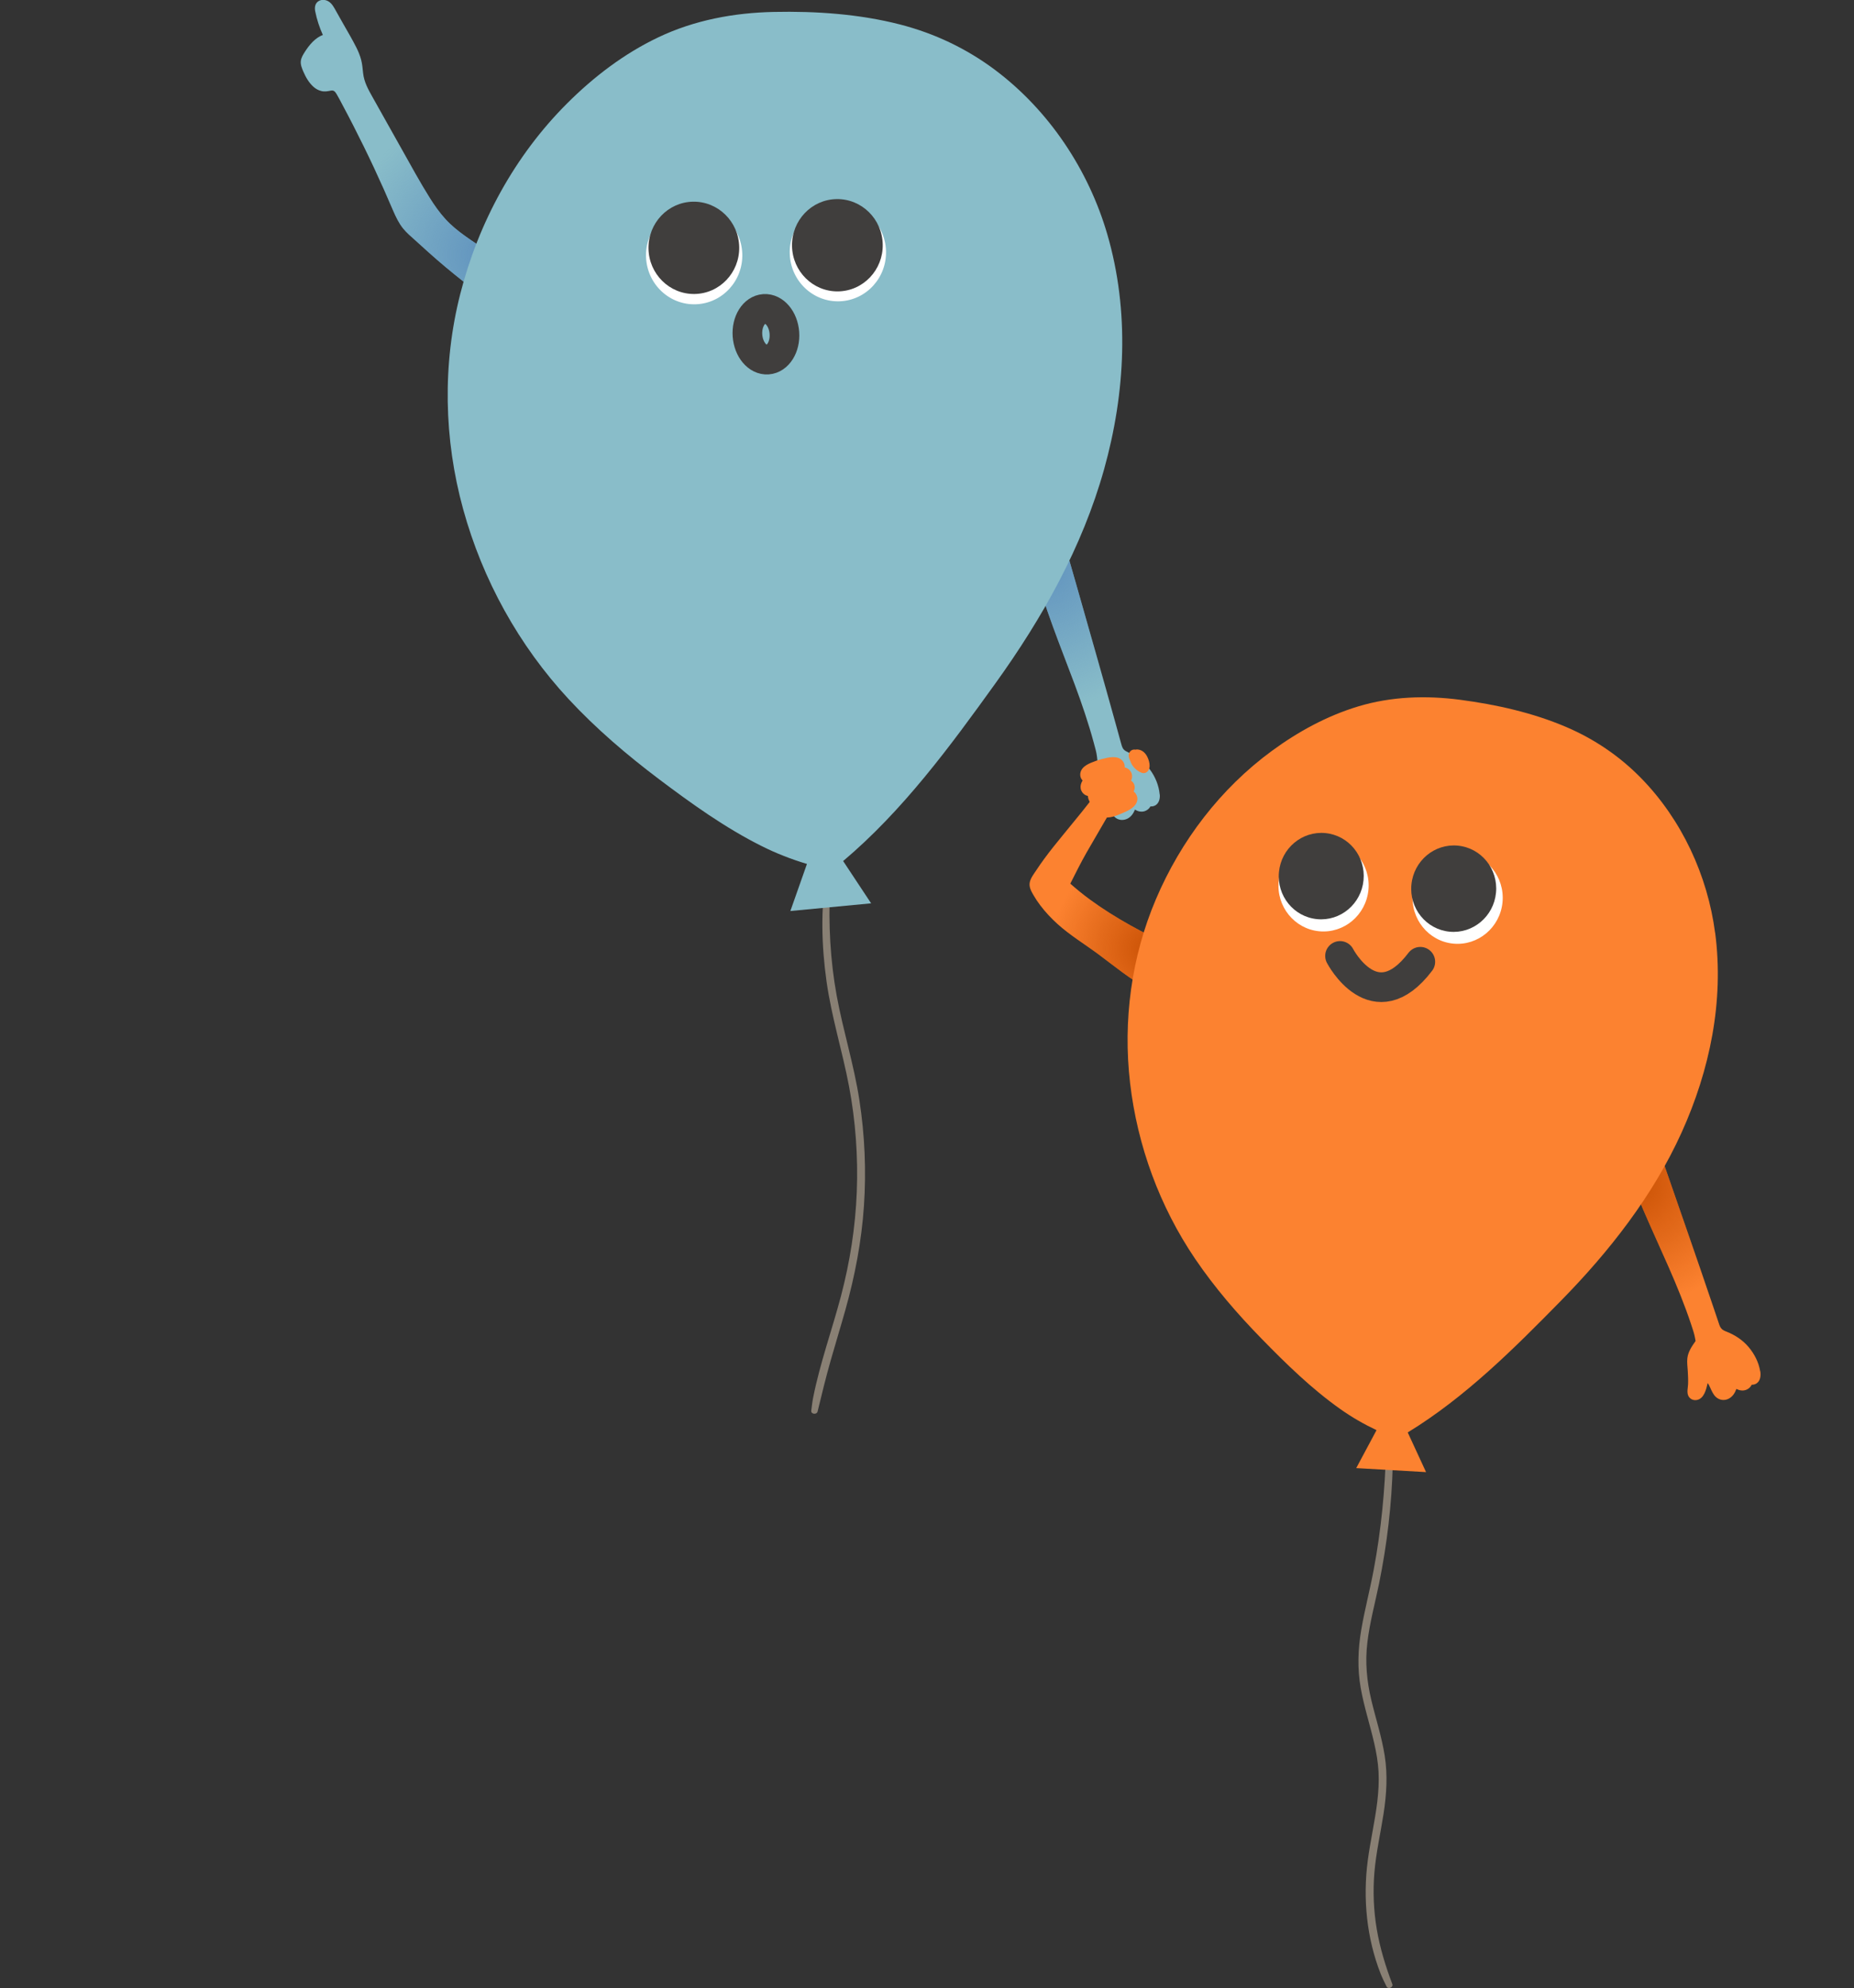 <svg width="125" height="134" viewBox="0 0 125 134" fill="none" xmlns="http://www.w3.org/2000/svg">
<rect x="0" y="0" width="125" height="134" fill="#333333" stroke="none"/>
<g clip-path="url(#clip0_2_768)">
<path d="M55.703 58.936C55.324 61.317 55.392 63.758 55.725 66.141C56.06 68.536 56.791 70.841 57.241 73.211C57.685 75.555 57.858 77.949 57.766 80.333C57.674 82.705 57.306 85.054 56.702 87.351C56.098 89.641 55.283 91.887 54.823 94.211C54.766 94.5 54.734 94.794 54.696 95.085C54.663 95.328 55.067 95.376 55.124 95.141C55.4 93.99 55.684 92.839 56.006 91.701C56.331 90.56 56.68 89.425 57 88.284C57.642 85.995 58.086 83.668 58.248 81.295C58.41 78.912 58.305 76.517 57.942 74.155C57.577 71.774 56.843 69.471 56.41 67.104C55.976 64.728 55.849 62.293 55.963 59.883C55.976 59.581 55.984 59.281 56.001 58.979C56.009 58.809 55.727 58.766 55.7 58.939L55.703 58.936Z" fill="#898074"/>
<path d="M93.431 93.556C93.512 94.912 93.48 96.285 93.45 97.641C93.42 99.019 93.336 100.392 93.198 101.761C93.06 103.12 92.868 104.474 92.616 105.817C92.365 107.165 92.01 108.494 91.78 109.845C91.555 111.161 91.509 112.461 91.742 113.779C91.964 115.041 92.37 116.26 92.654 117.509C92.798 118.14 92.909 118.776 92.944 119.423C92.979 120.094 92.938 120.771 92.86 121.437C92.7 122.772 92.391 124.083 92.216 125.415C91.88 127.963 92.142 130.643 93.087 133.043C93.201 133.334 93.345 133.617 93.483 133.898C93.588 134.111 93.956 133.96 93.873 133.736C93.418 132.539 93.039 131.304 92.825 130.042C92.611 128.777 92.559 127.483 92.665 126.205C92.776 124.881 93.076 123.581 93.28 122.268C93.483 120.955 93.567 119.652 93.358 118.334C93.158 117.069 92.757 115.848 92.459 114.602C92.151 113.313 92.031 112.037 92.189 110.719C92.348 109.371 92.711 108.052 92.982 106.725C93.25 105.404 93.464 104.072 93.618 102.732C93.929 100.027 94.019 97.28 93.767 94.567C93.734 94.23 93.694 93.893 93.664 93.556C93.65 93.41 93.426 93.408 93.434 93.556H93.431Z" fill="#898074"/>
<path d="M78.188 53.549C78.134 52.95 77.891 52.357 77.533 51.877C77.157 51.373 76.68 51.001 76.112 50.734C75.987 50.674 75.846 50.615 75.757 50.51C75.646 50.378 75.611 50.194 75.565 50.033C75.457 49.642 75.351 49.253 75.243 48.862C74.379 45.734 73.477 42.615 72.589 39.492C72.088 37.731 71.577 35.973 71.054 34.218C71.008 34.067 70.778 34.129 70.819 34.283C70.838 34.358 70.856 34.431 70.878 34.504L70.09 37.845C70.071 37.839 70.052 37.834 70.031 37.834C69.901 37.834 69.755 37.953 69.771 38.093C69.852 38.813 70.063 39.498 70.285 40.185C70.505 40.867 70.737 41.544 70.984 42.218C71.458 43.526 71.969 44.82 72.454 46.123C72.939 47.433 73.393 48.757 73.756 50.108C73.84 50.424 73.927 50.701 73.962 51.017C73.997 51.327 74.03 51.64 74.065 51.95C74.132 52.551 74.198 53.15 74.265 53.751C74.281 53.891 74.365 53.988 74.514 53.999C74.566 54.002 74.606 54.034 74.647 54.096C74.704 54.177 74.739 54.271 74.774 54.363C74.869 54.603 74.953 54.859 75.134 55.051C75.373 55.299 75.73 55.328 76.028 55.175C76.274 55.045 76.42 54.819 76.52 54.573C76.715 54.692 76.943 54.749 77.17 54.679C77.341 54.625 77.482 54.506 77.566 54.355C77.639 54.363 77.715 54.355 77.793 54.331C78.121 54.226 78.224 53.862 78.194 53.551L78.188 53.549Z" fill="#89BDC9"/>
<path d="M78.188 53.549C78.134 52.95 77.891 52.357 77.533 51.877C77.157 51.373 76.68 51.001 76.112 50.734C75.987 50.674 75.846 50.615 75.757 50.51C75.646 50.378 75.611 50.194 75.565 50.033C75.457 49.642 75.351 49.253 75.243 48.862C74.379 45.734 73.477 42.615 72.589 39.492C72.088 37.731 71.577 35.973 71.054 34.218C71.008 34.067 70.778 34.129 70.819 34.283C70.838 34.358 70.856 34.431 70.878 34.504L70.09 37.845C70.071 37.839 70.052 37.834 70.031 37.834C69.901 37.834 69.755 37.953 69.771 38.093C69.852 38.813 70.063 39.498 70.285 40.185C70.505 40.867 70.737 41.544 70.984 42.218C71.458 43.526 71.969 44.82 72.454 46.123C72.939 47.433 73.393 48.757 73.756 50.108C73.84 50.424 73.927 50.701 73.962 51.017C73.997 51.327 74.03 51.64 74.065 51.95C74.132 52.551 74.198 53.15 74.265 53.751C74.281 53.891 74.365 53.988 74.514 53.999C74.566 54.002 74.606 54.034 74.647 54.096C74.704 54.177 74.739 54.271 74.774 54.363C74.869 54.603 74.953 54.859 75.134 55.051C75.373 55.299 75.73 55.328 76.028 55.175C76.274 55.045 76.42 54.819 76.52 54.573C76.715 54.692 76.943 54.749 77.17 54.679C77.341 54.625 77.482 54.506 77.566 54.355C77.639 54.363 77.715 54.355 77.793 54.331C78.121 54.226 78.224 53.862 78.194 53.551L78.188 53.549Z" fill="url(#paint0_radial_2_768)"/>
<path d="M37.157 22.847L37.1 21.564C37.078 21.067 37.089 20.558 37.032 20.064C37.011 19.881 36.846 19.795 36.71 19.692C36.45 19.495 36.19 19.296 35.931 19.099C35.419 18.713 34.904 18.33 34.382 17.956C33.391 17.244 32.34 16.616 31.352 15.904C30.881 15.567 30.429 15.2 30.036 14.771C29.638 14.334 29.297 13.852 28.983 13.35C28.306 12.271 27.7 11.147 27.077 10.039C26.43 8.887 25.783 7.736 25.139 6.585C24.838 6.048 24.548 5.547 24.481 4.926C24.448 4.627 24.427 4.33 24.351 4.037C24.275 3.751 24.164 3.478 24.031 3.211C23.752 2.651 23.425 2.111 23.119 1.567C22.962 1.286 22.802 1.006 22.645 0.725C22.515 0.496 22.391 0.248 22.16 0.102C21.965 -0.022 21.708 -0.049 21.503 0.062C21.243 0.2 21.199 0.493 21.251 0.758C21.359 1.305 21.538 1.85 21.768 2.359C21.253 2.54 20.839 3.047 20.558 3.489C20.439 3.675 20.314 3.872 20.284 4.096C20.249 4.352 20.355 4.603 20.455 4.835C20.617 5.21 20.828 5.574 21.134 5.851C21.286 5.989 21.47 6.089 21.67 6.137C21.887 6.191 22.082 6.153 22.299 6.11C22.51 6.067 22.591 6.175 22.697 6.347C22.837 6.577 22.956 6.822 23.084 7.059C23.582 7.987 24.061 8.925 24.524 9.869C24.998 10.834 25.453 11.808 25.891 12.789C26.1 13.258 26.3 13.728 26.506 14.2C26.687 14.617 26.888 15.038 27.175 15.397C27.413 15.693 27.713 15.944 27.998 16.198C28.301 16.47 28.601 16.745 28.905 17.017C29.655 17.691 30.432 18.336 31.225 18.961C33.025 20.382 34.902 21.704 36.716 23.106C36.924 23.265 37.176 23.079 37.165 22.847H37.157Z" fill="#89BDC9"/>
<path d="M37.157 22.847L37.1 21.564C37.078 21.067 37.089 20.558 37.032 20.064C37.011 19.881 36.846 19.795 36.71 19.692C36.45 19.495 36.19 19.296 35.931 19.099C35.419 18.713 34.904 18.33 34.382 17.956C33.391 17.244 32.34 16.616 31.352 15.904C30.881 15.567 30.429 15.2 30.036 14.771C29.638 14.334 29.297 13.852 28.983 13.35C28.306 12.271 27.7 11.147 27.077 10.039C26.43 8.887 25.783 7.736 25.139 6.585C24.838 6.048 24.548 5.547 24.481 4.926C24.448 4.627 24.427 4.33 24.351 4.037C24.275 3.751 24.164 3.478 24.031 3.211C23.752 2.651 23.425 2.111 23.119 1.567C22.962 1.286 22.802 1.006 22.645 0.725C22.515 0.496 22.391 0.248 22.16 0.102C21.965 -0.022 21.708 -0.049 21.503 0.062C21.243 0.2 21.199 0.493 21.251 0.758C21.359 1.305 21.538 1.85 21.768 2.359C21.253 2.54 20.839 3.047 20.558 3.489C20.439 3.675 20.314 3.872 20.284 4.096C20.249 4.352 20.355 4.603 20.455 4.835C20.617 5.21 20.828 5.574 21.134 5.851C21.286 5.989 21.47 6.089 21.67 6.137C21.887 6.191 22.082 6.153 22.299 6.11C22.51 6.067 22.591 6.175 22.697 6.347C22.837 6.577 22.956 6.822 23.084 7.059C23.582 7.987 24.061 8.925 24.524 9.869C24.998 10.834 25.453 11.808 25.891 12.789C26.1 13.258 26.3 13.728 26.506 14.2C26.687 14.617 26.888 15.038 27.175 15.397C27.413 15.693 27.713 15.944 27.998 16.198C28.301 16.47 28.601 16.745 28.905 17.017C29.655 17.691 30.432 18.336 31.225 18.961C33.025 20.382 34.902 21.704 36.716 23.106C36.924 23.265 37.176 23.079 37.165 22.847H37.157Z" fill="url(#paint1_radial_2_768)"/>
<path d="M74.658 15.799C73.393 11.452 70.727 7.442 67.088 4.713C65.171 3.276 63.013 2.252 60.693 1.653C57.942 0.944 55.007 0.744 52.175 0.804C49.484 0.86 46.817 1.356 44.378 2.518C42.074 3.616 40.03 5.177 38.232 6.973C34.704 10.495 32.259 15 31.033 19.808C29.82 24.565 29.925 29.599 31.228 34.326C32.538 39.085 34.98 43.507 38.348 47.134C40.195 49.121 42.266 50.887 44.432 52.521C46.628 54.174 48.896 55.803 51.363 57.035C52.343 57.526 53.358 57.92 54.406 58.233L53.288 61.406L58.733 60.889L56.846 58.038C60.871 54.644 64.05 50.321 67.118 46.055C70.277 41.666 72.979 36.855 74.441 31.629C75.884 26.471 76.166 20.978 74.658 15.799Z" fill="#89BDC9"/>
<path d="M79.06 63.828C77.116 62.906 75.202 61.897 73.466 60.619C73.014 60.287 72.581 59.931 72.162 59.562C72.519 58.853 72.871 58.144 73.266 57.453C73.605 56.863 73.948 56.275 74.292 55.684C74.471 55.374 74.65 55.067 74.831 54.757C74.92 54.603 75.01 54.447 75.099 54.293C75.145 54.215 75.188 54.137 75.234 54.061C75.248 54.039 75.261 54.018 75.275 53.996C75.294 53.98 75.302 53.972 75.305 53.967C75.614 53.921 75.608 53.43 75.281 53.449C75.156 53.454 75.058 53.5 74.977 53.565L74.466 53.32C74.531 53.19 74.355 53.061 74.249 53.166C73.756 53.649 73.35 54.22 72.914 54.757C72.486 55.28 72.059 55.806 71.631 56.329C71.219 56.828 70.816 57.332 70.431 57.852C70.242 58.108 70.061 58.367 69.885 58.634C69.719 58.888 69.495 59.163 69.43 59.465C69.362 59.783 69.525 60.069 69.679 60.336C69.817 60.576 69.971 60.805 70.136 61.023C70.483 61.482 70.878 61.902 71.306 62.288C72.164 63.059 73.15 63.65 74.073 64.335C75.15 65.135 76.185 65.993 77.368 66.64C77.487 66.705 77.66 66.675 77.728 66.546C78.153 65.729 78.63 64.939 79.158 64.184C79.233 64.073 79.185 63.882 79.063 63.825L79.06 63.828Z" fill="#FC8230"/>
<path d="M79.06 63.828C77.116 62.906 75.202 61.897 73.466 60.619C73.014 60.287 72.581 59.931 72.162 59.562C72.519 58.853 72.871 58.144 73.266 57.453C73.605 56.863 73.948 56.275 74.292 55.684C74.471 55.374 74.65 55.067 74.831 54.757C74.92 54.603 75.01 54.447 75.099 54.293C75.145 54.215 75.188 54.137 75.234 54.061C75.248 54.039 75.261 54.018 75.275 53.996C75.294 53.98 75.302 53.972 75.305 53.967C75.614 53.921 75.608 53.43 75.281 53.449C75.156 53.454 75.058 53.5 74.977 53.565L74.466 53.32C74.531 53.19 74.355 53.061 74.249 53.166C73.756 53.649 73.35 54.22 72.914 54.757C72.486 55.28 72.059 55.806 71.631 56.329C71.219 56.828 70.816 57.332 70.431 57.852C70.242 58.108 70.061 58.367 69.885 58.634C69.719 58.888 69.495 59.163 69.43 59.465C69.362 59.783 69.525 60.069 69.679 60.336C69.817 60.576 69.971 60.805 70.136 61.023C70.483 61.482 70.878 61.902 71.306 62.288C72.164 63.059 73.15 63.65 74.073 64.335C75.15 65.135 76.185 65.993 77.368 66.64C77.487 66.705 77.66 66.675 77.728 66.546C78.153 65.729 78.63 64.939 79.158 64.184C79.233 64.073 79.185 63.882 79.063 63.825L79.06 63.828Z" fill="url(#paint2_radial_2_768)"/>
<path d="M118.673 92.423C118.578 91.828 118.28 91.251 117.89 90.792C117.492 90.323 116.986 89.991 116.42 89.765C116.285 89.711 116.136 89.654 116.044 89.535C115.941 89.406 115.898 89.228 115.846 89.077C115.716 88.692 115.584 88.303 115.454 87.918C114.417 84.849 113.339 81.794 112.278 78.734C111.679 77.008 111.076 75.282 110.442 73.567C110.393 73.432 110.16 73.51 110.204 73.648C110.228 73.729 110.255 73.812 110.282 73.893L109.692 77.245C109.524 77.226 109.335 77.35 109.373 77.566C109.494 78.278 109.754 78.955 110.012 79.626C110.266 80.284 110.531 80.937 110.81 81.584C111.357 82.859 111.939 84.121 112.497 85.394C113.055 86.669 113.585 87.961 114.024 89.282C114.127 89.595 114.235 89.9 114.289 90.22C114.3 90.277 114.308 90.334 114.319 90.39C114.067 90.746 113.813 91.118 113.764 91.552C113.732 91.838 113.778 92.14 113.794 92.429C113.81 92.717 113.824 93.006 113.813 93.292C113.805 93.534 113.723 93.823 113.818 94.058C113.91 94.287 114.149 94.408 114.392 94.368C114.893 94.284 115.034 93.656 115.134 93.227C115.134 93.227 115.137 93.23 115.139 93.232C115.204 93.311 115.248 93.413 115.294 93.51C115.397 93.734 115.494 93.974 115.673 94.149C115.914 94.381 116.263 94.432 116.561 94.273C116.826 94.13 116.972 93.888 117.07 93.621C117.281 93.728 117.519 93.769 117.752 93.672C117.915 93.602 118.034 93.483 118.101 93.34C118.191 93.34 118.28 93.324 118.361 93.286C118.686 93.135 118.732 92.744 118.681 92.429L118.673 92.423Z" fill="#FC8230"/>
<path d="M118.673 92.423C118.578 91.828 118.28 91.251 117.89 90.792C117.492 90.323 116.986 89.991 116.42 89.765C116.285 89.711 116.136 89.654 116.044 89.535C115.941 89.406 115.898 89.228 115.846 89.077C115.716 88.692 115.584 88.303 115.454 87.918C114.417 84.849 113.339 81.794 112.278 78.734C111.679 77.008 111.076 75.282 110.442 73.567C110.393 73.432 110.16 73.51 110.204 73.648C110.228 73.729 110.255 73.812 110.282 73.893L109.692 77.245C109.524 77.226 109.335 77.35 109.373 77.566C109.494 78.278 109.754 78.955 110.012 79.626C110.266 80.284 110.531 80.937 110.81 81.584C111.357 82.859 111.939 84.121 112.497 85.394C113.055 86.669 113.585 87.961 114.024 89.282C114.127 89.595 114.235 89.9 114.289 90.22C114.3 90.277 114.308 90.334 114.319 90.39C114.067 90.746 113.813 91.118 113.764 91.552C113.732 91.838 113.778 92.14 113.794 92.429C113.81 92.717 113.824 93.006 113.813 93.292C113.805 93.534 113.723 93.823 113.818 94.058C113.91 94.287 114.149 94.408 114.392 94.368C114.893 94.284 115.034 93.656 115.134 93.227C115.134 93.227 115.137 93.23 115.139 93.232C115.204 93.311 115.248 93.413 115.294 93.51C115.397 93.734 115.494 93.974 115.673 94.149C115.914 94.381 116.263 94.432 116.561 94.273C116.826 94.13 116.972 93.888 117.07 93.621C117.281 93.728 117.519 93.769 117.752 93.672C117.915 93.602 118.034 93.483 118.101 93.34C118.191 93.34 118.28 93.324 118.361 93.286C118.686 93.135 118.732 92.744 118.681 92.429L118.673 92.423Z" fill="url(#paint3_radial_2_768)"/>
<path d="M115.635 62.876C115.129 59.006 113.382 55.242 110.64 52.443C109.197 50.968 107.491 49.814 105.593 49.002C103.343 48.04 100.869 47.487 98.445 47.169C96.147 46.867 93.805 46.943 91.577 47.614C89.47 48.25 87.524 49.313 85.756 50.61C82.287 53.152 79.61 56.671 77.934 60.611C76.274 64.507 75.703 68.811 76.193 73.009C76.686 77.234 78.186 81.322 80.579 84.852C81.892 86.788 83.424 88.562 85.057 90.234C86.711 91.93 88.43 93.61 90.372 94.982C91.143 95.527 91.956 95.996 92.808 96.398L91.439 98.957L96.147 99.227L94.912 96.552C98.789 94.184 102.065 90.913 105.238 87.68C108.506 84.353 111.441 80.605 113.374 76.342C115.28 72.133 116.244 67.489 115.64 62.881L115.635 62.876Z" fill="#FC8230"/>
<path d="M46.936 20.509C48.727 20.436 50.119 18.901 50.045 17.08C49.971 15.259 48.458 13.841 46.667 13.914C44.875 13.986 43.483 15.521 43.558 17.343C43.632 19.164 45.145 20.582 46.936 20.509Z" fill="white"/>
<path d="M49.839 16.656C49.868 18.374 48.523 19.789 46.833 19.816C45.144 19.843 43.752 18.473 43.722 16.756C43.693 15.038 45.038 13.622 46.728 13.595C48.417 13.569 49.809 14.938 49.839 16.656Z" fill="#403E3D"/>
<path d="M56.626 20.308C58.417 20.235 59.809 18.7 59.735 16.879C59.661 15.058 58.149 13.64 56.357 13.712C54.566 13.784 53.174 15.319 53.248 17.141C53.322 18.962 54.834 20.38 56.626 20.308Z" fill="white"/>
<path d="M59.515 16.481C59.545 18.198 58.199 19.614 56.51 19.641C54.82 19.668 53.429 18.298 53.399 16.58C53.369 14.863 54.715 13.447 56.404 13.42C58.094 13.393 59.485 14.763 59.515 16.481Z" fill="#403E3D"/>
<path d="M50.396 22.618C50.464 23.562 51.073 24.287 51.761 24.238C52.449 24.19 52.952 23.386 52.885 22.443C52.817 21.499 52.208 20.773 51.52 20.822C50.832 20.87 50.329 21.674 50.396 22.618Z" stroke="#403E3D" stroke-width="2" stroke-linecap="round" stroke-linejoin="round"/>
<path d="M92.262 59.985C92.096 61.684 90.61 62.932 88.939 62.771C87.269 62.609 86.048 61.099 86.21 59.4C86.376 57.701 87.862 56.453 89.532 56.615C91.203 56.776 92.424 58.286 92.262 59.985Z" fill="white"/>
<path d="M91.931 59.33C91.777 60.932 90.375 62.107 88.799 61.954C87.223 61.8 86.073 60.379 86.23 58.777C86.384 57.175 87.786 56 89.362 56.154C90.938 56.307 92.088 57.728 91.931 59.33Z" fill="#403E3D"/>
<path d="M101.302 60.818C101.137 62.517 99.65 63.766 97.98 63.604C96.309 63.442 95.088 61.932 95.251 60.233C95.416 58.535 96.902 57.286 98.573 57.448C100.243 57.61 101.464 59.12 101.302 60.818Z" fill="white"/>
<path d="M100.863 60.177C100.709 61.778 99.306 62.954 97.731 62.8C96.155 62.647 95.004 61.225 95.161 59.624C95.316 58.022 96.718 56.846 98.294 57C99.87 57.154 101.02 58.575 100.863 60.177Z" fill="#403E3D"/>
<path d="M90.347 64.434C90.347 64.434 92.67 68.9 95.76 64.828" stroke="#403E3D" stroke-width="2" stroke-linecap="round" stroke-linejoin="round"/>
<path d="M73.231 52.605C73.009 52.529 72.952 52.219 73.063 52.014C73.174 51.809 73.396 51.694 73.61 51.602C73.965 51.451 74.336 51.34 74.715 51.27C74.969 51.222 75.259 51.2 75.467 51.351C75.676 51.502 75.695 51.898 75.446 51.982C75.649 51.845 75.966 51.923 76.079 52.141C76.193 52.36 76.079 52.662 75.849 52.751C76.022 52.67 76.247 52.802 76.293 52.985C76.339 53.171 76.225 53.373 76.055 53.462C76.296 53.371 76.534 53.681 76.472 53.932C76.409 54.18 76.174 54.344 75.944 54.463C75.651 54.614 75.34 54.73 75.023 54.822C74.801 54.886 74.555 54.937 74.346 54.838C74.138 54.741 74.024 54.428 74.195 54.274C73.781 54.279 73.445 53.8 73.594 53.414C73.388 53.541 73.098 53.341 73.069 53.104C73.039 52.864 73.196 52.637 73.385 52.489" fill="#FC8230"/>
<path d="M73.299 52.489C73.052 52.373 73.245 52.039 73.396 51.934C73.645 51.758 73.975 51.664 74.265 51.583C74.541 51.505 74.869 51.4 75.159 51.443C75.264 51.459 75.375 51.502 75.413 51.61C75.427 51.648 75.448 51.769 75.394 51.791L75.551 52.16C75.659 52.095 75.827 52.109 75.898 52.227C75.979 52.365 75.879 52.519 75.749 52.578C75.54 52.672 75.689 53.023 75.906 52.947C75.987 52.918 76.079 52.95 76.101 53.042C76.128 53.147 76.036 53.244 75.957 53.29C75.765 53.406 75.89 53.721 76.112 53.657C76.19 53.635 76.244 53.705 76.269 53.773C76.304 53.87 76.261 53.959 76.198 54.034C76.039 54.228 75.754 54.339 75.527 54.431C75.272 54.533 74.988 54.646 74.715 54.676C74.604 54.689 74.468 54.689 74.387 54.603C74.346 54.56 74.303 54.474 74.352 54.425C74.482 54.288 74.387 54.066 74.2 54.061C73.91 54.053 73.718 53.735 73.808 53.473C73.873 53.282 73.645 53.15 73.488 53.228C73.391 53.276 73.293 53.133 73.29 53.053C73.28 52.885 73.429 52.742 73.548 52.643C73.767 52.462 73.453 52.155 73.236 52.333C72.963 52.559 72.749 52.942 72.906 53.295C73.044 53.603 73.401 53.756 73.707 53.6L73.388 53.355C73.207 53.889 73.642 54.471 74.2 54.484L74.049 54.12C73.772 54.42 73.938 54.892 74.295 55.04C74.75 55.226 75.326 54.959 75.743 54.781C76.112 54.622 76.583 54.398 76.672 53.964C76.751 53.581 76.412 53.152 76.003 53.268L76.158 53.635C76.409 53.484 76.577 53.182 76.475 52.891C76.38 52.621 76.066 52.459 75.795 52.556L75.952 52.926C76.282 52.778 76.434 52.338 76.247 52.023C76.06 51.707 75.646 51.629 75.346 51.809C75.159 51.923 75.283 52.271 75.502 52.179C75.871 52.025 75.936 51.548 75.665 51.262C75.324 50.898 74.723 51.052 74.306 51.16C74.054 51.224 73.808 51.308 73.567 51.41C73.35 51.502 73.133 51.613 72.982 51.799C72.727 52.114 72.795 52.586 73.196 52.737C73.339 52.791 73.439 52.556 73.301 52.492L73.299 52.489Z" fill="#FC8230"/>
<path d="M76.713 50.723C76.537 50.728 76.296 50.788 76.209 50.958C76.123 51.127 76.217 51.365 76.307 51.521C76.385 51.656 76.488 51.78 76.61 51.877C76.677 51.931 76.748 51.982 76.826 52.023C76.916 52.068 77.016 52.12 77.122 52.112C77.382 52.095 77.509 51.853 77.509 51.618C77.509 51.41 77.447 51.211 77.36 51.025C77.281 50.858 77.159 50.704 77 50.612C76.905 50.556 76.799 50.526 76.688 50.518C76.529 50.507 76.399 50.593 76.35 50.745C76.282 50.955 76.361 51.197 76.469 51.378C76.572 51.551 76.718 51.696 76.891 51.799C77.065 51.901 77.314 51.729 77.251 51.524C77.143 51.17 76.916 50.828 76.607 50.618C76.461 50.518 76.261 50.55 76.166 50.701C76.093 50.815 76.104 50.974 76.133 51.098C76.185 51.295 76.299 51.499 76.437 51.645C76.502 51.715 76.583 51.777 76.667 51.818C76.786 51.872 76.929 51.92 77.057 51.866C77.214 51.801 77.27 51.64 77.249 51.481C77.235 51.37 77.181 51.27 77.132 51.173C77.089 51.087 77.043 51.001 76.994 50.917C76.943 50.828 76.889 50.734 76.816 50.661C76.629 50.475 76.299 50.461 76.155 50.707C76.028 50.925 76.128 51.181 76.277 51.359C76.399 51.508 76.58 51.605 76.753 51.683C76.864 51.731 77.011 51.718 77.073 51.599C77.127 51.497 77.108 51.335 76.989 51.281C76.937 51.257 76.886 51.233 76.835 51.206C76.81 51.192 76.786 51.176 76.761 51.162C76.751 51.157 76.743 51.149 76.732 51.144C76.724 51.138 76.713 51.13 76.705 51.125L76.726 51.141C76.705 51.127 76.683 51.103 76.664 51.084C76.653 51.074 76.645 51.065 76.634 51.055C76.615 51.033 76.626 51.025 76.634 51.057C76.629 51.036 76.602 51.009 76.591 50.987C76.588 50.979 76.583 50.963 76.577 50.958C76.591 50.987 76.591 50.993 76.583 50.968V50.955C76.583 50.955 76.577 50.944 76.575 50.941C76.569 50.914 76.572 50.922 76.575 50.96V50.931C76.572 50.882 76.567 50.974 76.575 50.944C76.577 50.925 76.594 50.901 76.567 50.955C76.588 50.914 76.537 50.987 76.558 50.966C76.572 50.952 76.52 50.993 76.512 50.993C76.464 51.006 76.477 50.993 76.499 50.995C76.464 50.99 76.458 50.99 76.485 50.995C76.458 50.982 76.45 50.979 76.466 50.987C76.501 51.011 76.48 50.982 76.466 50.987C76.466 50.987 76.488 51.009 76.491 51.014C76.531 51.055 76.469 50.974 76.499 51.025C76.504 51.036 76.512 51.047 76.518 51.057C76.556 51.119 76.591 51.181 76.626 51.243C76.659 51.3 76.688 51.359 76.715 51.419C76.729 51.448 76.751 51.481 76.759 51.513C76.745 51.464 76.753 51.497 76.759 51.508C76.759 51.516 76.778 51.586 76.772 51.548V51.535C76.772 51.562 76.772 51.559 76.772 51.524L76.786 51.497L76.932 51.408C76.992 51.405 76.951 51.408 76.929 51.405C76.924 51.405 76.894 51.394 76.894 51.394C76.894 51.394 76.94 51.416 76.894 51.394C76.881 51.386 76.867 51.381 76.853 51.373C76.848 51.37 76.826 51.359 76.824 51.351C76.848 51.37 76.851 51.373 76.829 51.357C76.821 51.351 76.816 51.346 76.808 51.338C76.786 51.319 76.77 51.297 76.751 51.276C76.71 51.23 76.775 51.316 76.743 51.265C76.737 51.254 76.729 51.243 76.721 51.233C76.686 51.176 76.656 51.117 76.629 51.055C76.613 51.02 76.648 51.108 76.629 51.047C76.623 51.033 76.618 51.02 76.615 51.009C76.61 50.99 76.604 50.968 76.599 50.949C76.594 50.925 76.583 50.928 76.599 50.955C76.599 50.955 76.599 50.887 76.599 50.928V50.941C76.626 50.834 76.54 50.863 76.336 51.028C76.385 51.052 76.309 51.001 76.336 51.025C76.353 51.038 76.369 51.052 76.385 51.065C76.434 51.108 76.483 51.154 76.526 51.206C76.534 51.214 76.542 51.224 76.55 51.233C76.556 51.238 76.596 51.295 76.577 51.265C76.556 51.233 76.588 51.281 76.591 51.284C76.602 51.297 76.613 51.313 76.621 51.327C76.656 51.381 76.691 51.44 76.718 51.497C76.726 51.513 76.734 51.529 76.74 51.545C76.761 51.591 76.724 51.502 76.743 51.553C76.756 51.586 76.767 51.621 76.778 51.656L77.138 51.381C77.113 51.367 77.089 51.351 77.065 51.335C77.029 51.311 77.065 51.338 77.073 51.343C77.062 51.335 77.051 51.324 77.04 51.316C77.021 51.3 77.002 51.281 76.984 51.262C76.975 51.254 76.967 51.246 76.959 51.238C76.954 51.233 76.908 51.181 76.932 51.208C76.956 51.235 76.921 51.195 76.918 51.192C76.913 51.181 76.905 51.173 76.9 51.162C76.883 51.138 76.87 51.114 76.856 51.087C76.851 51.076 76.845 51.065 76.84 51.055C76.821 51.014 76.84 51.06 76.843 51.065C76.826 51.038 76.818 50.998 76.81 50.968C76.808 50.955 76.799 50.936 76.799 50.92C76.799 50.974 76.799 50.936 76.799 50.925C76.799 50.925 76.799 50.86 76.799 50.898C76.799 50.939 76.805 50.871 76.808 50.874L76.729 50.933C76.637 50.976 76.618 50.998 76.669 50.993H76.688C76.659 50.987 76.653 50.987 76.672 50.993C76.688 50.995 76.702 50.998 76.718 51.003L76.737 51.009C76.761 51.017 76.761 51.017 76.732 51.006C76.753 51.006 76.778 51.033 76.797 51.044C76.848 51.074 76.767 51.011 76.808 51.052C76.816 51.06 76.826 51.068 76.835 51.076C76.843 51.084 76.851 51.095 76.859 51.103C76.859 51.103 76.897 51.152 76.875 51.122C76.853 51.092 76.889 51.144 76.889 51.144C76.9 51.16 76.908 51.176 76.918 51.192C76.932 51.216 76.946 51.241 76.956 51.265C76.962 51.278 76.97 51.292 76.975 51.308C76.973 51.3 76.959 51.265 76.975 51.308C77 51.373 77.021 51.44 77.035 51.508C77.035 51.508 77.046 51.572 77.04 51.54C77.035 51.508 77.04 51.572 77.04 51.572C77.04 51.599 77.043 51.626 77.04 51.653C77.04 51.656 77.029 51.712 77.04 51.68C77.049 51.645 77.032 51.704 77.032 51.704C77.043 51.667 77.04 51.686 77.032 51.699C77.054 51.675 77.054 51.672 77.038 51.688L77.059 51.672C77.027 51.696 77.073 51.667 77.086 51.664C77.097 51.664 77.154 51.669 77.108 51.661C77.1 51.661 77.062 51.648 77.113 51.664C77.1 51.659 77.086 51.653 77.076 51.645C77.024 51.621 76.975 51.591 76.929 51.562C76.91 51.548 76.883 51.535 76.867 51.518C76.897 51.551 76.883 51.529 76.873 51.521C76.862 51.513 76.851 51.502 76.84 51.494C76.797 51.456 76.759 51.416 76.721 51.373C76.713 51.365 76.691 51.332 76.718 51.373C76.707 51.359 76.699 51.346 76.688 51.332C76.672 51.308 76.656 51.286 76.642 51.262C76.623 51.233 76.607 51.203 76.594 51.173C76.588 51.162 76.583 51.154 76.58 51.144C76.556 51.095 76.594 51.187 76.572 51.127C76.567 51.114 76.561 51.1 76.561 51.09C76.561 51.108 76.561 51.106 76.561 51.082C76.561 51.09 76.561 51.098 76.561 51.103C76.564 51.111 76.534 51.136 76.561 51.106C76.575 51.092 76.588 51.082 76.602 51.068C76.632 51.041 76.691 51.003 76.743 50.984C76.805 50.963 76.845 50.909 76.837 50.842C76.829 50.779 76.775 50.726 76.707 50.728L76.713 50.723Z" fill="#FC8230"/>
</g>
<defs>
<radialGradient id="paint0_radial_2_768" cx="0" cy="0" r="1" gradientUnits="userSpaceOnUse" gradientTransform="translate(70.223 38.05) scale(9.785 9.745)">
<stop stop-color="#5C8EBD" stop-opacity="0.9"/>
<stop offset="1" stop-color="#5C8EBD" stop-opacity="0"/>
</radialGradient>
<radialGradient id="paint1_radial_2_768" cx="0" cy="0" r="1" gradientUnits="userSpaceOnUse" gradientTransform="translate(32.998 17.16) scale(9.844 9.804)">
<stop stop-color="#5C8EBD" stop-opacity="0.9"/>
<stop offset="1" stop-color="#5C8EBD" stop-opacity="0"/>
</radialGradient>
<radialGradient id="paint2_radial_2_768" cx="0" cy="0" r="1" gradientUnits="userSpaceOnUse" gradientTransform="translate(77.601 63.949) scale(6.733 6.706)">
<stop stop-color="#C54C00" stop-opacity="0.9"/>
<stop offset="1" stop-color="#C54C00" stop-opacity="0"/>
</radialGradient>
<radialGradient id="paint3_radial_2_768" cx="0" cy="0" r="1" gradientUnits="userSpaceOnUse" gradientTransform="translate(110.228 79.826) scale(8.217 8.184)">
<stop stop-color="#C54C00" stop-opacity="0.9"/>
<stop offset="1" stop-color="#C54C00" stop-opacity="0"/>
</radialGradient>
<clipPath id="clip0_2_768">
<rect width="125" height="134" fill="white"/>
</clipPath>
</defs>
</svg>

